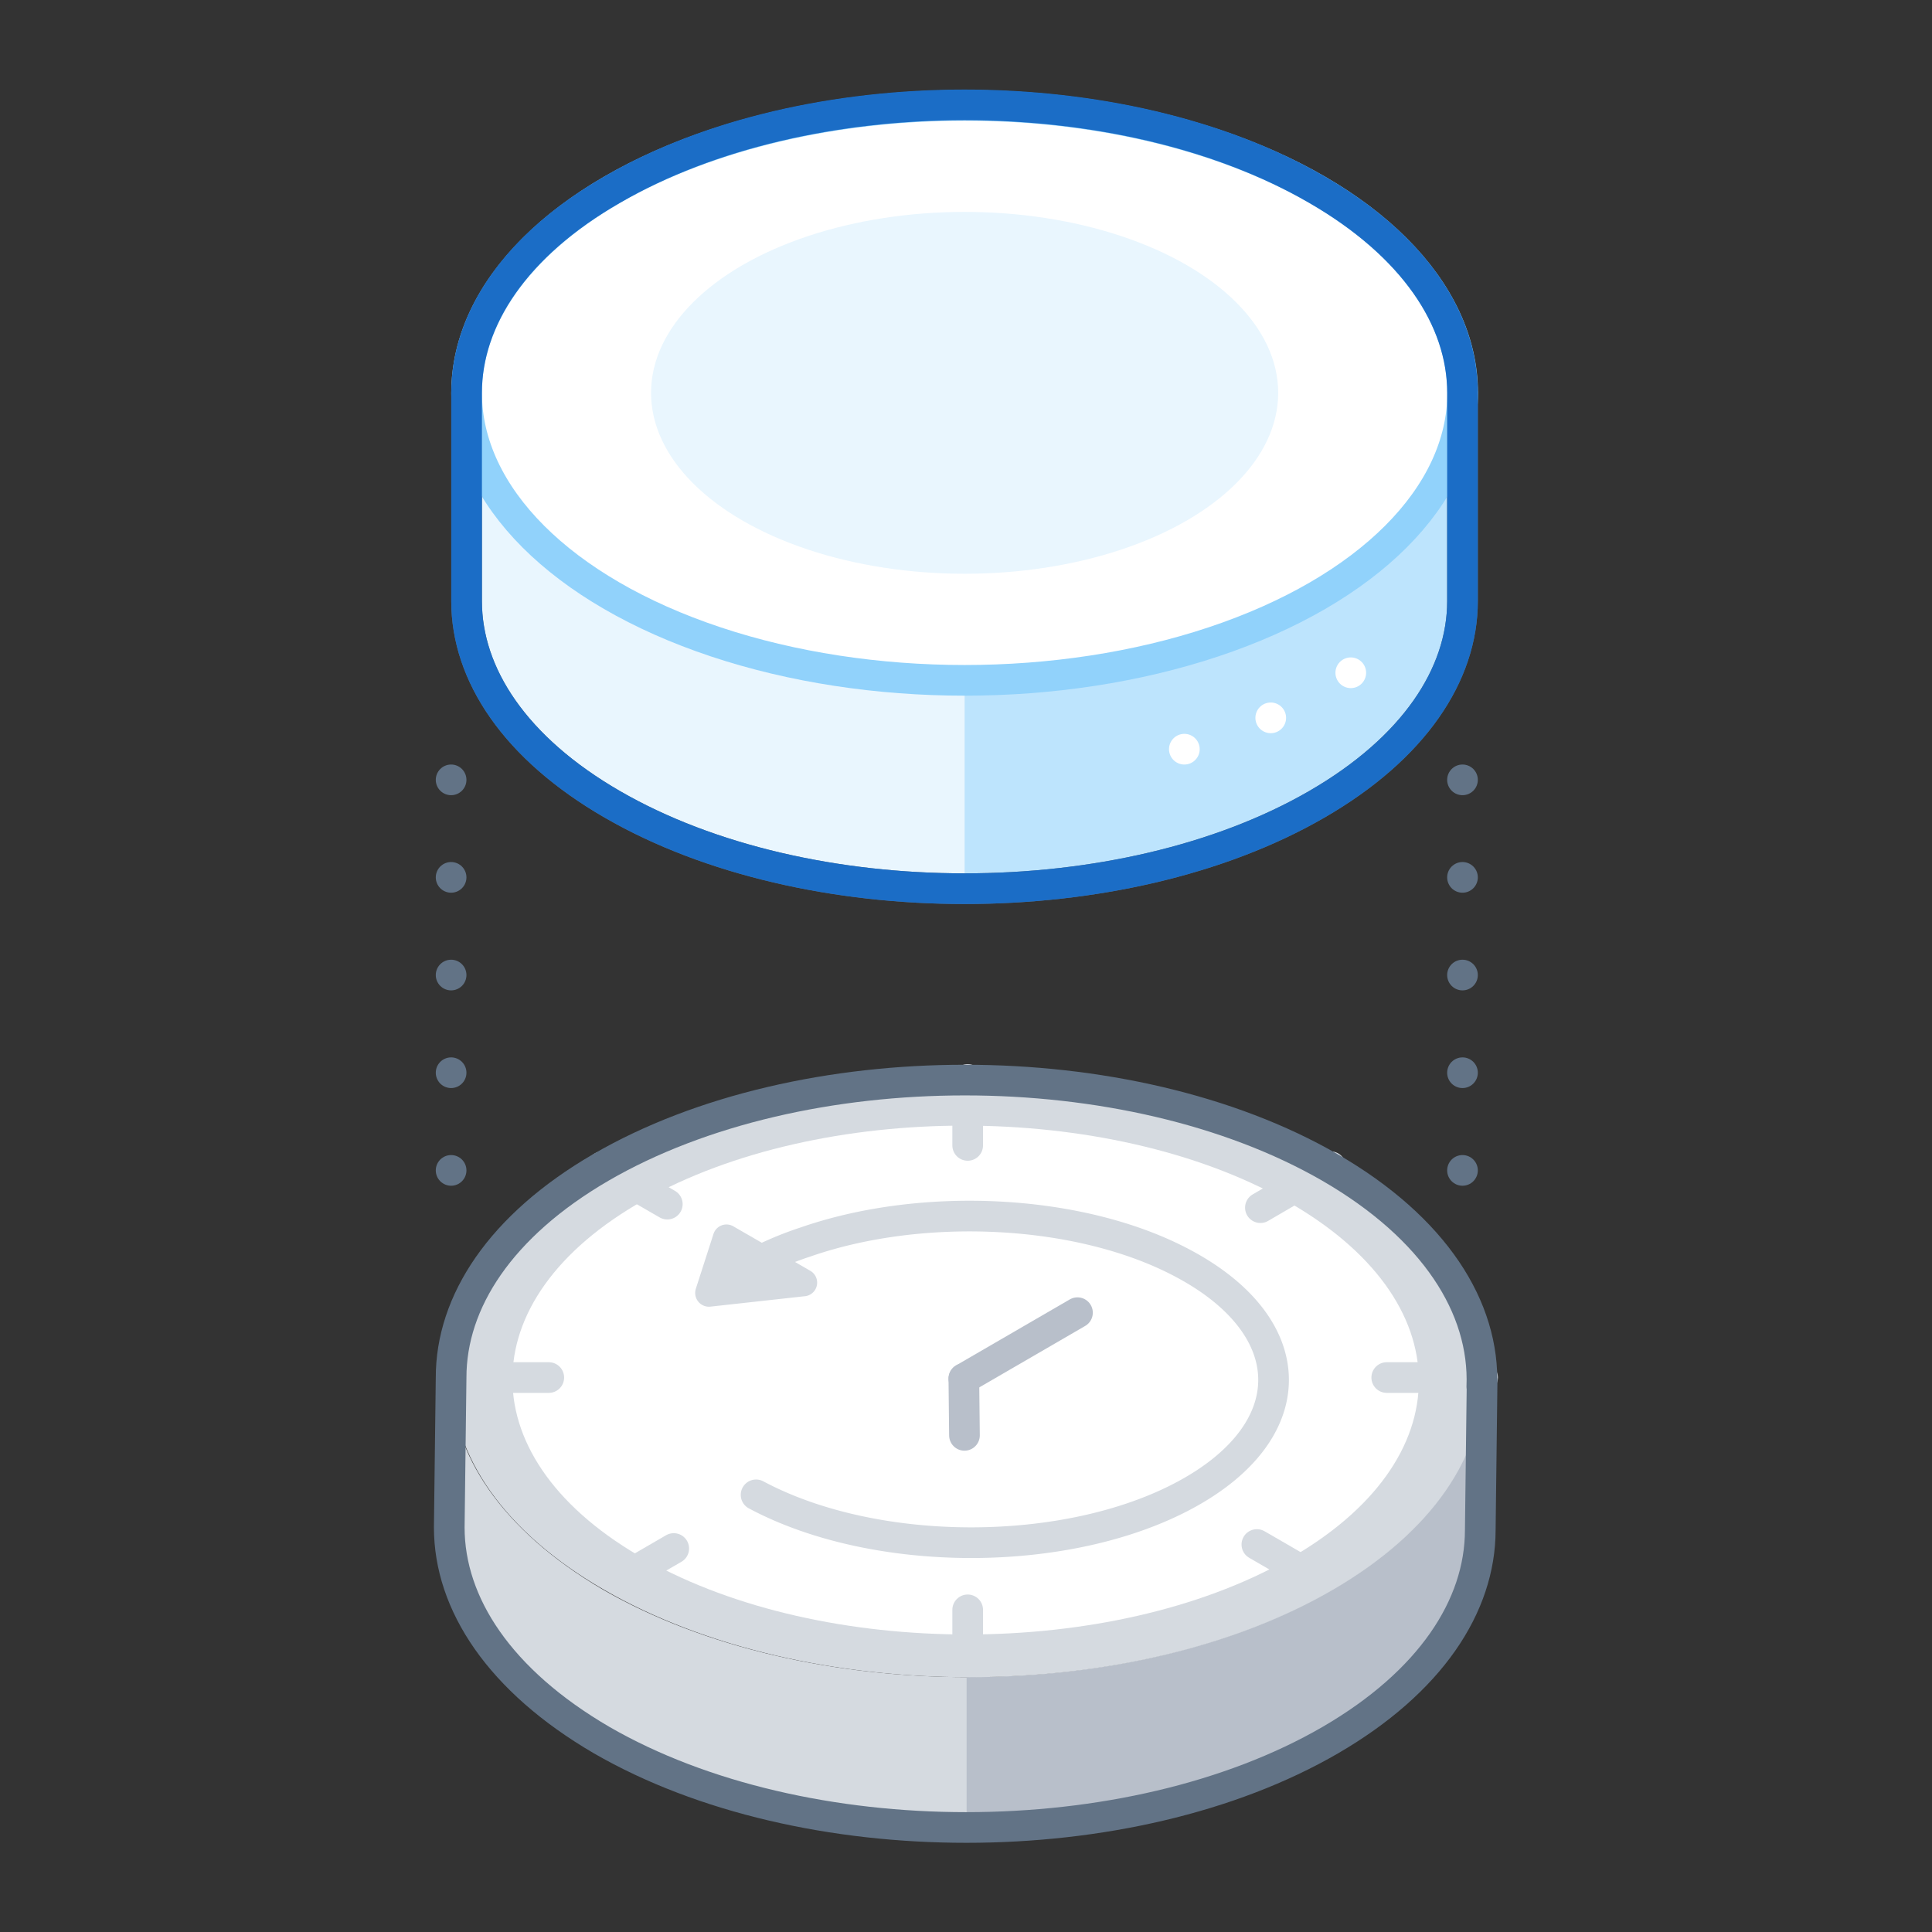 <svg xmlns="http://www.w3.org/2000/svg" viewBox="0 0 126 126"><rect x="0" y="0" width="126" height="126" fill="#333333" stroke="none"/><defs><style>.cls-1{fill:#d5dae0;}.cls-2{fill:#b8bfca;}.cls-3{fill:#fff;}.cls-4{fill:#bde4fd;}.cls-5{fill:#e9f6fe;}.cls-11,.cls-12,.cls-13,.cls-14,.cls-6,.cls-7,.cls-8,.cls-9{fill:none;}.cls-11,.cls-6{stroke:#627386;}.cls-11,.cls-12,.cls-13,.cls-6,.cls-7,.cls-8,.cls-9{stroke-linecap:round;stroke-linejoin:round;stroke-width:2px;}.cls-7{stroke:#91d2fb;}.cls-8{stroke:#1b6dc6;}.cls-9{stroke:#fff;stroke-dasharray:0 6;}.cls-10{fill:#f2f4f6;}.cls-11{stroke-dasharray:0 6.37;}.cls-12{stroke:#d5dae0;}.cls-13{stroke:#b8bfca;}</style></defs><title>no_time_machine(1x1)</title><g id="Layer_2" data-name="Layer 2"><g id="Illustrations"><path class="cls-1" d="M96.66,90l-.12,9.75c0,5-3.27,9.9-9.77,13.68-13.09,7.6-34.37,7.61-47.54,0-6.63-3.83-9.94-8.85-9.93-13.87l.12-9.75c0,5,3.3,10,9.92,13.87,13.18,7.6,34.46,7.6,47.54,0C93.39,99.9,96.64,95,96.66,90Z"/><path class="cls-2" d="M86.88,103.68c-6.57,3.82-15.2,5.72-23.84,5.7v9.75c8.6,0,17.19-1.9,23.73-5.7s9.76-8.72,9.77-13.68L96.66,90C96.64,95,93.39,99.9,86.88,103.68Z"/><path class="cls-1" d="M86.78,76.14c13.17,7.6,13.23,19.93.15,27.54s-34.37,7.6-47.54,0-13.24-19.94-.16-27.54S73.61,68.54,86.78,76.14Z"/><path class="cls-3" d="M83.81,78.27c11.58,6.48,11.64,17,.13,23.47s-30.21,6.48-41.79,0S30.5,84.75,42,78.27,72.23,71.79,83.81,78.27Z"/><path class="cls-4" d="M30.43,25.62V39.21c0,4.79,3.17,9.59,9.51,13.25,12.69,7.33,33.25,7.33,45.93,0,6.34-3.66,9.51-8.46,9.51-13.25h0V25.62Z"/><path class="cls-5" d="M30.43,25.62V39.21c0,4.79,3.17,9.59,9.51,13.25S54.6,58,62.91,58V25.62Z"/><path class="cls-6" d="M30.43,25.62V39.21c0,4.79,3.17,9.59,9.51,13.25,12.69,7.33,33.25,7.33,45.93,0,6.34-3.66,9.51-8.46,9.51-13.25h0V25.62Z"/><ellipse class="cls-3" cx="62.91" cy="25.62" rx="32.48" ry="18.75"/><ellipse class="cls-5" cx="62.91" cy="25.62" rx="20.45" ry="11.8"/><ellipse class="cls-7" cx="62.91" cy="25.62" rx="32.48" ry="18.75"/><path class="cls-8" d="M95.38,25.62c0-4.8-3.17-9.6-9.51-13.26C73.19,5,52.63,5,39.94,12.36,33.6,16,30.43,20.82,30.43,25.62V39.21c0,4.79,3.17,9.59,9.51,13.25,12.69,7.33,33.25,7.33,45.93,0,6.34-3.66,9.51-8.46,9.51-13.25h0V25.62Z"/><path class="cls-9" d="M77.24,48.86a38,38,0,0,0,8.65-3.58A24.29,24.29,0,0,0,91.43,41"/><line class="cls-10" x1="95.38" y1="76.33" x2="95.38" y2="50.86"/><line class="cls-6" x1="95.38" y1="76.33" x2="95.38" y2="76.33"/><line class="cls-11" x1="95.38" y1="69.96" x2="95.38" y2="54.04"/><line class="cls-6" x1="95.38" y1="50.86" x2="95.38" y2="50.86"/><line class="cls-10" x1="29.42" y1="76.33" x2="29.42" y2="50.86"/><line class="cls-6" x1="29.42" y1="76.33" x2="29.42" y2="76.33"/><line class="cls-11" x1="29.42" y1="69.96" x2="29.42" y2="54.04"/><line class="cls-6" x1="29.42" y1="50.86" x2="29.42" y2="50.86"/><path class="cls-12" d="M49.24,82.38A22.21,22.21,0,0,1,52.53,81c7.65-2.66,18-2.18,24.69,1.43,7.75,4.16,7.79,10.9.09,15.06s-20.22,4.16-28,0"/><path class="cls-1" d="M52.54,84.53l-6.16.68a.9.9,0,0,1-1-1.16l1.15-3.57a.89.89,0,0,1,1.3-.5l5,2.89A.89.89,0,0,1,52.54,84.53Z"/><line class="cls-13" x1="70.27" y1="85.61" x2="62.86" y2="89.91"/><line class="cls-13" x1="62.86" y1="89.91" x2="62.9" y2="93.61"/><line class="cls-12" x1="86.78" y1="76.09" x2="82.2" y2="78.76"/><line class="cls-12" x1="96.69" y1="89.84" x2="90.44" y2="89.84"/><line class="cls-12" x1="63.11" y1="108.12" x2="63.11" y2="104.99"/><line class="cls-12" x1="85.29" y1="102.65" x2="81.97" y2="100.73"/><line class="cls-12" x1="35.79" y1="89.84" x2="29.54" y2="89.84"/><line class="cls-12" x1="43.94" y1="100.99" x2="40.46" y2="103.01"/><line class="cls-12" x1="63.11" y1="74.7" x2="63.11" y2="70.4"/><line class="cls-12" x1="43.52" y1="78.53" x2="39.29" y2="76.09"/><path class="cls-6" d="M96.64,90.44c.21-5.16-3.09-10.36-9.9-14.3-13.18-7.6-34.47-7.6-47.56,0-6.52,3.79-9.77,8.75-9.76,13.72v0l-.12,9.75c0,5,3.3,10,9.93,13.87,13.17,7.61,34.45,7.6,47.54,0,6.5-3.78,9.76-8.72,9.77-13.68L96.66,90C96.66,90.15,96.64,90.29,96.64,90.44Z"/><rect class="cls-14" width="126" height="126"/></g></g></svg>